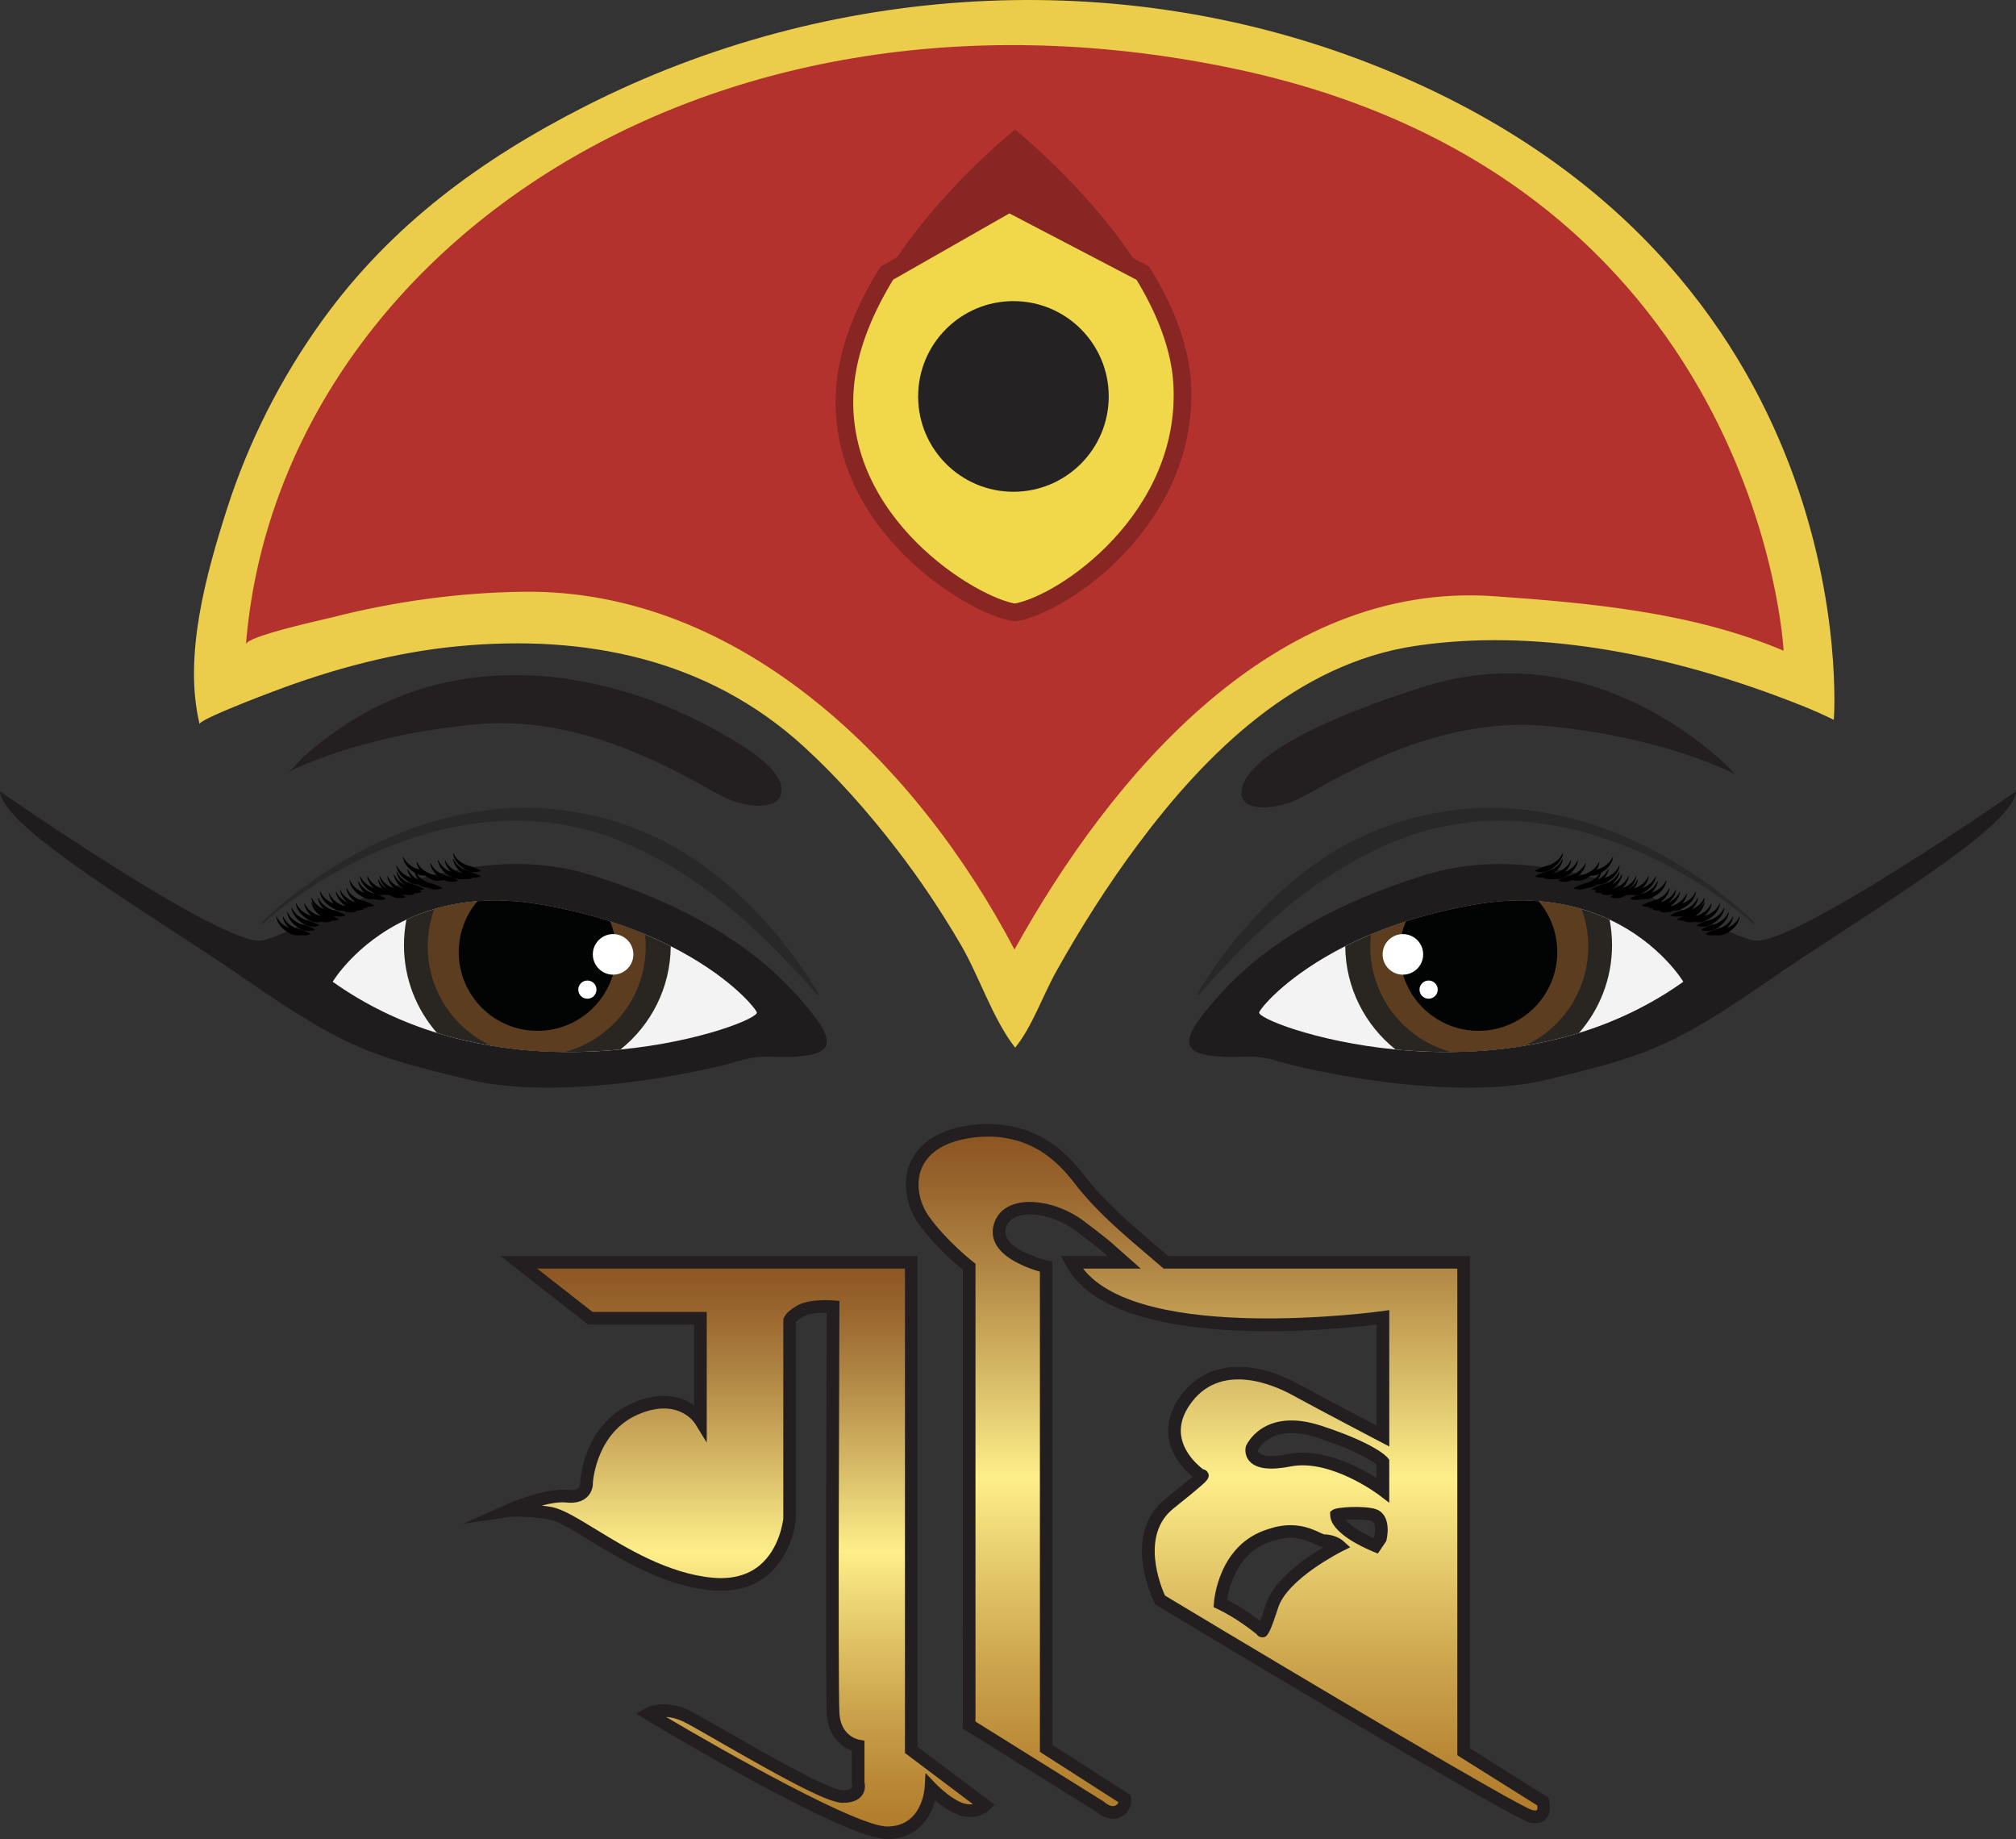 <?xml version="1.0" encoding="utf-8"?>
<!-- Generator: Adobe Illustrator 23.0.2, SVG Export Plug-In . SVG Version: 6.00 Build 0)  -->
<svg version="1.1" id="Layer_1" xmlns="http://www.w3.org/2000/svg" xmlns:xlink="http://www.w3.org/1999/xlink" x="0px" y="0px"
	 viewBox="0 0 799.39 729.07" style="enable-background:new 0 0 799.39 729.07;" xml:space="preserve">
<rect x="0" y="0" width="799.39" height="729.07" fill="#333333" stroke="none"/>
<style type="text/css">
	.st0{fill:#EBCD4B;}
	.st1{fill:#B3322D;}
	.st2{fill:#882623;}
	.st3{fill:#F1D84B;}
	.st4{fill:none;stroke:#882623;stroke-width:7;stroke-miterlimit:10;}
	.st5{fill:#242222;}
	.st6{fill:#231F20;}
	.st7{fill:#282828;}
	.st8{fill:#1E1C1D;}
	.st9{fill:#F3F3F3;}
	.st10{fill:#292621;}
	.st11{fill:#5C3D20;}
	.st12{fill:#020403;}
	.st13{fill:#FFFFFF;}
	.st14{fill:url(#SVGID_1_);}
	.st15{fill:url(#SVGID_2_);}
</style>
<path class="st0" d="M402.54,415.33c6.72-8.25,10.98-20.74,16.32-30.29c9.7-17.33,20.37-34.17,32.23-50.1
	c27.09-36.39,62.96-71.83,110.14-78.88c47.34-7.07,98.06,3.14,142.48,19.55c7.92,2.92,15.87,6.01,23.44,9.76
	c0,0,14.3-182.13-182.81-259.74C443.43-14.11,328.49-6.89,232.08,42.11c-41.22,20.95-76.92,47.03-104.19,84.79
	c-16.54,22.9-29.46,48.41-38.04,75.32c-8.17,25.59-17.22,58.14-10.69,84.86c-0.45-1.84,27.38-12.27,29.2-12.96
	c23.53-8.92,48.47-15.6,73.58-17.96c50.03-4.7,98.55,4.92,136.75,39.78c13.36,12.2,25.63,26.16,36.68,40.47
	c9.33,12.08,17.83,24.8,25.54,37.98C388.41,387.23,393.6,403.92,402.54,415.33"/>
<path class="st1" d="M402.27,376.44c38.41-69.3,103.27-146.11,190.06-140.08c38.37,2.67,78.99,6.4,114.91,21.61
	c0,0-9.19-188.43-220.6-231.32c-211.4-42.89-376.85,77.62-389.11,228.77c0.26-3.21,30.82-9.83,33.55-10.53
	c24.91-6.38,50.43-9.94,76.16-10.3C294.19,233.37,364.15,303.75,402.27,376.44"/>
<path class="st2" d="M468.77,152.27c2.87,52.79-46.5,87.22-66.3,90.55c-17.14-2.47-70.91-35.42-67.48-88.17
	c3.4-52.43,67.48-103.27,67.48-103.27S466.04,102.23,468.77,152.27"/>
<path class="st3" d="M402.46,242.82c-17.14-2.47-70.9-35.42-67.48-88.17c1.05-16.08,7.79-32,16.65-46.36l48.54-27.68l53,27.68
	c8.45,13.79,14.78,28.93,15.6,43.98C471.64,205.05,422.27,239.49,402.46,242.82"/>
<path class="st4" d="M402.46,242.82c-17.14-2.47-70.9-35.42-67.48-88.17c1.05-16.08,7.79-32,16.65-46.36l48.54-27.68l53,27.68
	c8.45,13.79,14.78,28.93,15.6,43.98C471.64,205.05,422.27,239.49,402.46,242.82z"/>
<path class="st5" d="M439.64,157.16c0,20.87-16.92,37.79-37.79,37.79c-20.87,0-37.79-16.92-37.79-37.79
	c0-20.87,16.92-37.79,37.79-37.79C422.73,119.38,439.64,136.29,439.64,157.16"/>
<path class="st6" d="M113.87,306.26c2.33-1.25,4.59-4.59,6.58-6.35c5.93-5.27,12.34-10.02,19.07-14.23
	c43.59-27.26,97.62-21.27,141.53,2.28c4.94,2.65,9.81,5.35,14.48,8.47c4.84,3.23,17.3,11.76,13.75,19.45
	c-2.04,4.43-11.32,4.68-20.85,0.77c-9.53-3.92-51.83-33.96-99.49-29.53C141.29,291.54,113.88,306.26,113.87,306.26"/>
<path class="st6" d="M688.11,306.95c0,0-51.77-57.51-123.83-34.62c-72.07,22.89-73.62,39.81-71.57,44.23
	c2.04,4.43,11.32,4.68,20.85,0.77c9.53-3.92,51.83-33.96,99.49-29.53C660.71,292.23,688.11,306.95,688.11,306.95"/>
<path class="st7" d="M103.59,365.8c7.71-7.53,16.29-14.09,25.31-19.99c9.03-5.88,18.6-11.01,28.62-15.14
	c10.04-4.08,20.54-7.15,31.31-8.87c10.77-1.71,21.82-2.09,32.73-0.81c5.46,0.61,10.88,1.6,16.21,2.94
	c5.34,1.35,10.57,3.09,15.7,5.11c5.13,2.01,10.05,4.53,14.83,7.23c4.78,2.73,9.29,5.87,13.69,9.14c4.29,3.4,8.51,6.88,12.44,10.67
	c0.98,0.95,1.98,1.88,2.93,2.84l2.84,2.93c1.93,1.91,3.68,4,5.49,6.02c7.13,8.18,13.5,16.96,19.02,26.22l-0.57,0.41
	c-7.12-8.05-14.35-15.9-22.02-23.23c-3.88-3.62-7.71-7.26-11.81-10.58c-4.01-3.42-8.2-6.6-12.47-9.64
	c-8.58-6.01-17.57-11.37-27.09-15.64c-4.75-2.13-9.63-4.01-14.63-5.51c-5.01-1.46-10.11-2.59-15.29-3.37
	c-10.35-1.55-20.93-1.55-31.37-0.24c-10.45,1.31-20.75,3.95-30.69,7.62c-9.96,3.63-19.58,8.27-28.75,13.71
	c-4.59,2.71-9.06,5.64-13.4,8.74c-4.34,3.1-8.6,6.36-12.56,9.92L103.59,365.8z"/>
<path class="st8" d="M316.09,418.82c-9.58,0.77-13.28-1.28-23.62,1.91c-10.34,3.2-68.47,16.47-106.6,7.28
	c-38.12-9.19-49.02-12.51-87.06-38.81C60.77,362.9,1.02,328.42,0,313.75c0,0,88.68,61.67,103.83,59.11
	c8.99-1.52,33.42-16.52,63.54-24.83c4.86-1.35,9.88-2.52,15-3.43c16.59-2.95,34.31-3.17,51.76,2.22c5.34,1.65,10.37,3.37,15.11,5.14
	v0.01c4.97,1.85,9.61,3.76,13.96,5.71v0.01c35.19,15.79,51.03,34.13,59.53,44.96C333.28,416.1,325.66,418.05,316.09,418.82"/>
<path class="st9" d="M246.02,416.06c-6.97,0.68-14.39,1.05-22.08,0.98c-9.38-0.08-19.17-0.82-29.13-2.49
	c-7.14-1.18-14.35-2.84-21.55-5.06c-14.11-4.36-28.13-10.89-41.34-20.29c0,0,8.97-15.14,29.23-24.64c3.38-1.6,7.08-3.03,11.1-4.21
	c5.14-1.5,10.81-2.59,17.03-3.07c7.47-0.58,15.74-0.27,24.85,1.28c10.25,1.74,19.5,4.06,27.78,6.73c4.96,1.6,9.58,3.32,13.86,5.11
	c3.64,1.52,7.04,3.1,10.2,4.7c22.19,11.22,32.83,23.51,34.12,26.19C301.09,403.37,278.19,412.93,246.02,416.06"/>
<path d="M109.72,363.4c0.44,1.02,1.13,1.92,1.93,2.64c0.79,0.73,1.71,1.3,2.66,1.75l0.74,0.29c0.25,0.08,0.52,0.14,0.77,0.21
	c0.5,0.16,1.02,0.27,1.51,0.49c0.5,0.19,1.01,0.38,1.52,0.63c0.52,0.2,1.05,0.44,1.59,0.8l-0.02,0.2c-0.59,0.22-1.19,0.32-1.8,0.39
	c-0.6,0.01-1.21,0.01-1.81-0.09c-1.21-0.19-2.29-0.84-3.29-1.53c-1.01-0.67-1.93-1.51-2.63-2.49c-0.68-0.99-1.22-2.08-1.37-3.26
	L109.72,363.4z"/>
<path d="M112.32,363.4c0.44,1.02,1.13,1.92,1.93,2.64c0.79,0.73,1.71,1.3,2.66,1.75l0.74,0.29c0.26,0.08,0.52,0.14,0.77,0.21
	c0.5,0.16,1.02,0.27,1.51,0.49c0.5,0.19,1.01,0.38,1.52,0.63c0.52,0.2,1.05,0.44,1.59,0.8l-0.02,0.2c-0.59,0.22-1.19,0.32-1.8,0.39
	c-0.6,0.01-1.21,0.01-1.81-0.09c-1.21-0.19-2.29-0.84-3.29-1.53c-1.01-0.67-1.93-1.51-2.63-2.49c-0.68-0.99-1.22-2.08-1.37-3.26
	L112.32,363.4z"/>
<path d="M114.05,361.67c0.44,1.02,1.13,1.92,1.93,2.64c0.79,0.73,1.71,1.3,2.66,1.75l0.74,0.29c0.25,0.08,0.52,0.14,0.77,0.21
	c0.5,0.16,1.02,0.27,1.51,0.49c0.5,0.19,1.01,0.38,1.52,0.63c0.52,0.2,1.05,0.45,1.59,0.8l-0.02,0.2c-0.59,0.22-1.19,0.32-1.8,0.39
	c-0.6,0.01-1.21,0.01-1.81-0.09c-1.21-0.19-2.29-0.84-3.29-1.53c-1.01-0.67-1.93-1.51-2.63-2.49c-0.68-0.99-1.22-2.08-1.37-3.26
	L114.05,361.67z"/>
<path d="M115.78,359.94c0.44,1.02,1.13,1.92,1.93,2.64c0.79,0.73,1.71,1.3,2.66,1.75l0.74,0.29c0.25,0.08,0.52,0.14,0.77,0.21
	c0.5,0.16,1.02,0.27,1.51,0.49c0.5,0.19,1.01,0.38,1.52,0.63c0.52,0.2,1.05,0.45,1.59,0.8l-0.02,0.2c-0.59,0.22-1.19,0.32-1.8,0.39
	c-0.6,0.01-1.21,0.01-1.81-0.09c-1.21-0.19-2.29-0.84-3.29-1.53c-1.01-0.67-1.93-1.51-2.63-2.49c-0.68-0.99-1.22-2.08-1.37-3.26
	L115.78,359.94z"/>
<path d="M117.51,358.21c0.44,1.02,1.13,1.92,1.93,2.64c0.79,0.73,1.71,1.3,2.66,1.75l0.74,0.29c0.26,0.08,0.52,0.14,0.77,0.21
	c0.5,0.16,1.02,0.27,1.51,0.49c0.5,0.19,1.01,0.38,1.52,0.63c0.52,0.2,1.05,0.45,1.59,0.8l-0.02,0.2c-0.59,0.22-1.19,0.32-1.8,0.39
	c-0.6,0.01-1.21,0.01-1.81-0.09c-1.21-0.19-2.29-0.84-3.29-1.53c-1.01-0.67-1.93-1.51-2.63-2.49c-0.68-0.99-1.22-2.08-1.37-3.26
	L117.51,358.21z"/>
<path d="M120.87,358.21c0.44,1.02,1.13,1.92,1.93,2.64c0.79,0.73,1.71,1.3,2.66,1.75l0.74,0.29c0.25,0.08,0.52,0.14,0.77,0.21
	c0.5,0.16,1.02,0.27,1.51,0.49c0.5,0.19,1.01,0.38,1.52,0.63c0.52,0.2,1.05,0.45,1.59,0.8l-0.02,0.2c-0.59,0.22-1.19,0.32-1.8,0.39
	c-0.6,0.01-1.21,0.01-1.81-0.09c-1.21-0.19-2.29-0.84-3.29-1.53c-1.01-0.67-1.93-1.51-2.63-2.49c-0.68-0.99-1.22-2.08-1.37-3.26
	L120.87,358.21z"/>
<path d="M123.63,357.57c0.44,1.02,1.13,1.92,1.93,2.64c0.79,0.73,1.71,1.3,2.66,1.75l0.74,0.29c0.25,0.08,0.52,0.14,0.77,0.21
	c0.5,0.16,1.02,0.27,1.51,0.49c0.5,0.19,1.01,0.38,1.52,0.63c0.52,0.2,1.05,0.45,1.59,0.8l-0.02,0.2c-0.59,0.22-1.19,0.32-1.8,0.39
	c-0.6,0.01-1.21,0.01-1.81-0.09c-1.21-0.19-2.29-0.84-3.29-1.53c-1.01-0.67-1.93-1.51-2.63-2.49c-0.68-0.99-1.22-2.08-1.37-3.26
	L123.63,357.57z"/>
<path d="M123.63,355.96c0.44,1.02,1.13,1.92,1.93,2.64c0.79,0.73,1.71,1.3,2.66,1.75l0.74,0.29c0.25,0.08,0.52,0.14,0.77,0.21
	c0.5,0.16,1.02,0.27,1.51,0.49c0.5,0.19,1.01,0.38,1.52,0.63c0.52,0.2,1.05,0.45,1.59,0.8l-0.02,0.2c-0.59,0.22-1.19,0.32-1.8,0.39
	c-0.6,0.01-1.21,0.01-1.81-0.09c-1.21-0.19-2.29-0.84-3.29-1.53c-1.01-0.67-1.93-1.51-2.63-2.49c-0.68-0.99-1.22-2.08-1.37-3.26
	L123.63,355.96z"/>
<path d="M126.27,355.96c0.44,1.02,1.13,1.92,1.93,2.64c0.79,0.73,1.71,1.3,2.66,1.75l0.74,0.29c0.25,0.08,0.52,0.14,0.77,0.21
	c0.5,0.16,1.02,0.27,1.51,0.49c0.5,0.19,1.01,0.38,1.52,0.63c0.52,0.2,1.05,0.45,1.59,0.8l-0.02,0.2c-0.59,0.22-1.19,0.32-1.8,0.39
	c-0.6,0.01-1.21,0.01-1.81-0.09c-1.21-0.19-2.29-0.84-3.29-1.53c-1.01-0.67-1.93-1.51-2.63-2.49c-0.68-0.99-1.22-2.08-1.37-3.26
	L126.27,355.96z"/>
<path d="M127.05,353.54c0.44,1.02,1.13,1.92,1.93,2.64c0.79,0.73,1.71,1.3,2.66,1.75l0.74,0.29c0.26,0.08,0.52,0.14,0.77,0.21
	c0.5,0.16,1.02,0.27,1.51,0.49c0.5,0.19,1.01,0.38,1.52,0.63c0.52,0.2,1.05,0.45,1.59,0.8l-0.02,0.2c-0.59,0.22-1.19,0.32-1.8,0.39
	c-0.6,0.01-1.21,0.01-1.81-0.09c-1.21-0.19-2.29-0.84-3.29-1.53c-1.01-0.67-1.93-1.51-2.63-2.49c-0.68-0.99-1.22-2.08-1.37-3.26
	L127.05,353.54z"/>
<path d="M130.66,354.3c0.44,1.02,1.13,1.92,1.93,2.64c0.79,0.73,1.71,1.3,2.66,1.75l0.74,0.29c0.26,0.08,0.52,0.14,0.77,0.21
	c0.5,0.16,1.02,0.27,1.51,0.49c0.5,0.19,1.01,0.38,1.52,0.63c0.52,0.2,1.05,0.45,1.59,0.8l-0.02,0.2c-0.59,0.22-1.19,0.32-1.8,0.39
	c-0.6,0.01-1.21,0.01-1.81-0.09c-1.21-0.19-2.29-0.84-3.29-1.53c-1.01-0.67-1.93-1.51-2.63-2.49c-0.68-0.99-1.22-2.08-1.37-3.26
	L130.66,354.3z"/>
<path d="M133.38,353.54c0.44,1.02,1.13,1.92,1.93,2.64c0.79,0.73,1.71,1.3,2.66,1.75l0.74,0.29c0.25,0.08,0.52,0.14,0.77,0.21
	c0.5,0.16,1.02,0.27,1.51,0.49c0.5,0.19,1.01,0.38,1.52,0.63c0.52,0.2,1.05,0.45,1.59,0.8l-0.02,0.2c-0.59,0.22-1.19,0.32-1.8,0.39
	c-0.6,0.01-1.21,0.01-1.81-0.09c-1.21-0.19-2.29-0.84-3.29-1.53c-1.01-0.67-1.93-1.51-2.63-2.49c-0.68-0.99-1.22-2.08-1.37-3.26
	L133.38,353.54z"/>
<path d="M137.51,352.09c0.44,1.02,1.13,1.92,1.93,2.64c0.79,0.73,1.71,1.3,2.66,1.75l0.74,0.29c0.26,0.08,0.52,0.14,0.77,0.21
	c0.5,0.16,1.02,0.27,1.51,0.49c0.5,0.19,1.01,0.38,1.52,0.63c0.52,0.2,1.05,0.44,1.59,0.8l-0.02,0.2c-0.59,0.22-1.19,0.32-1.8,0.39
	c-0.6,0.01-1.21,0.01-1.81-0.09c-1.21-0.19-2.29-0.84-3.29-1.53c-1.01-0.67-1.93-1.51-2.63-2.49c-0.68-0.99-1.22-2.08-1.37-3.26
	L137.51,352.09z"/>
<path d="M142.19,349.34c0.44,1.02,1.13,1.92,1.93,2.64c0.79,0.73,1.71,1.3,2.66,1.75l0.74,0.29c0.26,0.08,0.52,0.14,0.77,0.21
	c0.5,0.16,1.02,0.27,1.51,0.49c0.5,0.19,1.01,0.38,1.52,0.63c0.52,0.2,1.05,0.45,1.59,0.8l-0.02,0.2c-0.59,0.22-1.19,0.32-1.8,0.39
	c-0.6,0.01-1.21,0.01-1.81-0.09c-1.21-0.19-2.29-0.84-3.29-1.53c-1.01-0.67-1.93-1.51-2.63-2.49c-0.68-0.99-1.22-2.08-1.37-3.26
	L142.19,349.34z"/>
<path d="M134.98,352.79c0.44,1.02,1.13,1.92,1.93,2.64c0.79,0.73,1.71,1.3,2.66,1.75l0.74,0.29c0.26,0.08,0.52,0.14,0.77,0.21
	c0.5,0.16,1.02,0.27,1.51,0.49c0.5,0.19,1.01,0.38,1.52,0.63c0.52,0.2,1.05,0.45,1.59,0.8l-0.01,0.2c-0.59,0.22-1.19,0.32-1.8,0.39
	c-0.6,0.01-1.21,0.01-1.81-0.09c-1.21-0.19-2.29-0.84-3.29-1.53c-1.01-0.67-1.93-1.51-2.63-2.49c-0.68-0.99-1.22-2.08-1.37-3.26
	L134.98,352.79z"/>
<path d="M138.79,349.07c0.44,1.02,1.13,1.92,1.93,2.64c0.79,0.73,1.71,1.3,2.66,1.75l0.74,0.29c0.25,0.08,0.52,0.14,0.77,0.21
	c0.5,0.16,1.02,0.27,1.51,0.49c0.5,0.19,1.01,0.38,1.52,0.63c0.52,0.2,1.05,0.44,1.59,0.8l-0.02,0.2c-0.59,0.22-1.19,0.32-1.8,0.39
	c-0.6,0.01-1.21,0.01-1.81-0.09c-1.21-0.19-2.29-0.84-3.29-1.53c-1.01-0.67-1.93-1.51-2.63-2.49c-0.68-0.99-1.22-2.08-1.37-3.26
	L138.79,349.07z"/>
<path d="M142.92,347.4c0.44,1.02,1.13,1.92,1.93,2.64c0.79,0.73,1.71,1.3,2.66,1.75l0.74,0.29c0.26,0.08,0.52,0.14,0.77,0.21
	c0.5,0.16,1.02,0.27,1.51,0.49c0.5,0.19,1.01,0.38,1.52,0.63c0.52,0.2,1.05,0.44,1.59,0.8l-0.02,0.2c-0.59,0.22-1.19,0.32-1.8,0.39
	c-0.6,0.01-1.21,0.01-1.81-0.09c-1.21-0.19-2.29-0.84-3.29-1.53c-1.01-0.67-1.93-1.51-2.63-2.49c-0.68-0.99-1.22-2.08-1.37-3.26
	L142.92,347.4z"/>
<path d="M150.07,348.64c0.44,1.02,1.13,1.92,1.93,2.64c0.79,0.73,1.71,1.3,2.66,1.75l0.74,0.29c0.26,0.08,0.52,0.14,0.77,0.21
	c0.5,0.16,1.02,0.27,1.51,0.49c0.5,0.19,1.01,0.38,1.52,0.63c0.52,0.2,1.05,0.45,1.59,0.8l-0.02,0.2c-0.59,0.22-1.19,0.32-1.8,0.39
	c-0.6,0.01-1.21,0.01-1.81-0.09c-1.21-0.19-2.29-0.84-3.29-1.53c-1.01-0.67-1.93-1.51-2.63-2.49c-0.68-0.99-1.22-2.08-1.37-3.26
	L150.07,348.64z"/>
<path d="M145.79,347.4c0.44,1.02,1.13,1.92,1.93,2.64c0.79,0.73,1.71,1.3,2.66,1.75l0.74,0.29c0.26,0.08,0.52,0.14,0.77,0.21
	c0.5,0.16,1.02,0.27,1.51,0.49c0.5,0.19,1.01,0.38,1.52,0.63c0.52,0.2,1.05,0.44,1.59,0.8l-0.02,0.2c-0.59,0.22-1.19,0.32-1.8,0.39
	c-0.6,0.01-1.21,0.01-1.81-0.09c-1.21-0.19-2.29-0.84-3.29-1.53c-1.01-0.67-1.93-1.51-2.63-2.49c-0.68-0.99-1.22-2.08-1.37-3.26
	L145.79,347.4z"/>
<path d="M150.7,347.4c0.44,1.02,1.13,1.92,1.93,2.64c0.79,0.73,1.71,1.3,2.66,1.75l0.74,0.29c0.25,0.08,0.52,0.14,0.77,0.21
	c0.5,0.16,1.02,0.27,1.51,0.49c0.5,0.19,1.01,0.38,1.52,0.63c0.52,0.2,1.05,0.44,1.59,0.8l-0.02,0.2c-0.59,0.22-1.19,0.32-1.8,0.39
	c-0.6,0.01-1.21,0.01-1.81-0.09c-1.21-0.19-2.29-0.84-3.29-1.53c-1.01-0.67-1.93-1.51-2.63-2.49c-0.68-0.99-1.22-2.08-1.37-3.26
	L150.7,347.4z"/>
<path d="M153.73,347.4c0.44,1.02,1.13,1.92,1.93,2.64c0.79,0.73,1.71,1.3,2.66,1.75l0.74,0.29c0.26,0.08,0.52,0.14,0.77,0.21
	c0.5,0.16,1.02,0.27,1.51,0.49c0.5,0.19,1.01,0.38,1.52,0.63c0.52,0.2,1.05,0.44,1.59,0.8l-0.02,0.2c-0.59,0.22-1.19,0.32-1.8,0.39
	c-0.6,0.01-1.21,0.01-1.81-0.09c-1.21-0.19-2.29-0.84-3.29-1.53c-1.01-0.67-1.93-1.51-2.63-2.49c-0.68-0.99-1.22-2.08-1.37-3.26
	L153.73,347.4z"/>
<path d="M156.33,346.65c0.44,1.02,1.13,1.92,1.93,2.64c0.79,0.73,1.71,1.3,2.66,1.75l0.74,0.29c0.26,0.08,0.52,0.14,0.77,0.21
	c0.5,0.16,1.02,0.27,1.51,0.49c0.5,0.19,1.01,0.38,1.52,0.63c0.52,0.2,1.05,0.45,1.59,0.8l-0.02,0.2c-0.59,0.22-1.19,0.32-1.8,0.39
	c-0.6,0.01-1.21,0.01-1.81-0.09c-1.21-0.19-2.29-0.84-3.29-1.53c-1.01-0.67-1.93-1.51-2.63-2.49c-0.68-0.99-1.22-2.08-1.37-3.26
	L156.33,346.65z"/>
<path d="M157.36,345.55c0.44,1.02,1.13,1.92,1.93,2.64c0.79,0.73,1.71,1.3,2.66,1.75l0.74,0.29c0.26,0.08,0.52,0.14,0.77,0.21
	c0.5,0.16,1.02,0.27,1.51,0.49c0.5,0.19,1.01,0.38,1.52,0.63c0.52,0.2,1.05,0.45,1.59,0.8l-0.02,0.2c-0.59,0.22-1.19,0.32-1.8,0.39
	c-0.6,0.01-1.21,0.01-1.81-0.09c-1.21-0.19-2.29-0.84-3.29-1.53c-1.01-0.67-1.93-1.51-2.63-2.49c-0.68-0.99-1.22-2.08-1.37-3.26
	L157.36,345.55z"/>
<path d="M157.36,343.2c0.44,1.02,1.13,1.92,1.93,2.64c0.79,0.73,1.71,1.3,2.66,1.75l0.74,0.29c0.26,0.08,0.52,0.14,0.77,0.21
	c0.5,0.16,1.02,0.27,1.51,0.49c0.5,0.19,1.01,0.38,1.52,0.63c0.52,0.2,1.05,0.45,1.59,0.8l-0.02,0.2c-0.59,0.22-1.19,0.32-1.8,0.39
	c-0.6,0.01-1.21,0.01-1.81-0.09c-1.21-0.19-2.29-0.84-3.29-1.53c-1.01-0.67-1.93-1.51-2.63-2.49c-0.68-0.99-1.22-2.08-1.37-3.26
	L157.36,343.2z"/>
<path d="M159.96,339.75c0.44,1.02,1.13,1.92,1.93,2.64c0.79,0.73,1.71,1.3,2.66,1.75l0.74,0.29c0.26,0.08,0.52,0.14,0.77,0.21
	c0.5,0.16,1.02,0.27,1.51,0.49c0.5,0.19,1.01,0.38,1.52,0.63c0.52,0.2,1.05,0.45,1.59,0.8l-0.02,0.2c-0.59,0.22-1.19,0.32-1.8,0.39
	c-0.6,0.01-1.21,0.01-1.81-0.09c-1.21-0.19-2.29-0.84-3.29-1.53c-1.01-0.68-1.93-1.51-2.63-2.49c-0.68-0.99-1.22-2.08-1.37-3.26
	L159.96,339.75z"/>
<path d="M165.37,341.74c0.44,1.02,1.13,1.92,1.93,2.64c0.79,0.73,1.71,1.3,2.66,1.75l0.74,0.29c0.26,0.08,0.52,0.14,0.77,0.21
	c0.5,0.16,1.02,0.27,1.51,0.49c0.5,0.19,1.01,0.38,1.52,0.63c0.52,0.2,1.05,0.45,1.59,0.8l-0.02,0.2c-0.59,0.22-1.19,0.32-1.8,0.39
	c-0.6,0.01-1.21,0.01-1.81-0.09c-1.21-0.19-2.29-0.84-3.29-1.53c-1.01-0.67-1.93-1.51-2.63-2.49c-0.68-0.99-1.22-2.08-1.37-3.26
	L165.37,341.74z"/>
<path d="M161.73,344.55c0.44,1.02,1.13,1.92,1.93,2.64c0.79,0.73,1.71,1.3,2.66,1.75l0.74,0.29c0.25,0.08,0.52,0.14,0.77,0.21
	c0.5,0.16,1.02,0.27,1.51,0.49c0.5,0.19,1.01,0.38,1.52,0.63c0.52,0.2,1.05,0.45,1.59,0.8l-0.02,0.2c-0.59,0.22-1.19,0.32-1.8,0.39
	c-0.6,0.01-1.21,0.01-1.81-0.09c-1.21-0.19-2.29-0.84-3.29-1.53c-1.01-0.67-1.93-1.51-2.63-2.49c-0.68-0.99-1.22-2.08-1.37-3.26
	L161.73,344.55z"/>
<path d="M164.53,345.19c0.44,1.02,1.13,1.92,1.93,2.64c0.79,0.73,1.71,1.3,2.66,1.75l0.74,0.29c0.26,0.08,0.52,0.14,0.77,0.21
	c0.5,0.16,1.02,0.27,1.51,0.49c0.5,0.19,1.01,0.38,1.52,0.63c0.52,0.2,1.05,0.45,1.59,0.8l-0.02,0.2c-0.59,0.22-1.19,0.32-1.8,0.39
	c-0.6,0.01-1.21,0.01-1.81-0.09c-1.21-0.19-2.29-0.84-3.29-1.53c-1.01-0.67-1.93-1.51-2.63-2.49c-0.68-0.99-1.22-2.08-1.37-3.26
	L164.53,345.19z"/>
<path d="M170.77,342.18c0.44,1.02,1.13,1.92,1.93,2.64c0.79,0.73,1.71,1.3,2.66,1.75l0.74,0.29c0.26,0.08,0.52,0.14,0.77,0.21
	c0.5,0.16,1.02,0.27,1.51,0.49c0.5,0.19,1.01,0.38,1.52,0.63c0.52,0.2,1.05,0.44,1.59,0.8l-0.02,0.2c-0.59,0.22-1.19,0.32-1.8,0.39
	c-0.6,0.01-1.21,0.01-1.81-0.09c-1.21-0.19-2.29-0.84-3.29-1.53c-1.01-0.67-1.93-1.51-2.63-2.49c-0.68-0.99-1.22-2.08-1.37-3.26
	L170.77,342.18z"/>
<path d="M173.84,341.11c0.44,1.02,1.13,1.92,1.93,2.64c0.79,0.73,1.71,1.3,2.66,1.75l0.74,0.29c0.25,0.08,0.52,0.14,0.77,0.21
	c0.5,0.16,1.02,0.27,1.51,0.49c0.5,0.19,1.01,0.38,1.52,0.63c0.52,0.2,1.05,0.45,1.59,0.8l-0.02,0.2c-0.59,0.22-1.19,0.32-1.8,0.39
	c-0.6,0.01-1.21,0.01-1.81-0.09c-1.21-0.19-2.29-0.84-3.29-1.53c-1.01-0.67-1.93-1.51-2.63-2.49c-0.68-0.99-1.22-2.08-1.37-3.26
	L173.84,341.11z"/>
<path d="M176.59,341.11c0.44,1.02,1.13,1.92,1.93,2.64c0.79,0.73,1.71,1.3,2.66,1.75l0.74,0.29c0.26,0.08,0.52,0.14,0.77,0.21
	c0.5,0.16,1.02,0.27,1.51,0.49c0.5,0.19,1.01,0.38,1.52,0.63c0.52,0.2,1.05,0.45,1.59,0.8l-0.02,0.2c-0.59,0.22-1.19,0.32-1.8,0.39
	c-0.6,0.01-1.21,0.01-1.81-0.09c-1.21-0.19-2.29-0.84-3.29-1.53c-1.01-0.67-1.93-1.51-2.63-2.49c-0.68-0.99-1.22-2.08-1.37-3.26
	L176.59,341.11z"/>
<path d="M179.82,340.51c0.44,1.02,1.13,1.92,1.93,2.64c0.79,0.73,1.71,1.3,2.66,1.75l0.74,0.29c0.25,0.08,0.52,0.14,0.77,0.21
	c0.5,0.16,1.02,0.27,1.51,0.49c0.5,0.19,1.01,0.38,1.52,0.63c0.52,0.2,1.05,0.45,1.59,0.8l-0.02,0.2c-0.59,0.22-1.19,0.32-1.8,0.39
	c-0.6,0.01-1.21,0.01-1.81-0.09c-1.21-0.19-2.29-0.84-3.29-1.53c-1.01-0.67-1.93-1.51-2.63-2.49c-0.68-0.99-1.22-2.08-1.37-3.26
	L179.82,340.51z"/>
<path d="M179.82,338.3c0.44,1.02,1.13,1.92,1.93,2.64c0.79,0.73,1.71,1.3,2.66,1.75l0.74,0.29c0.25,0.08,0.52,0.14,0.77,0.21
	c0.5,0.16,1.02,0.27,1.51,0.49c0.5,0.19,1.01,0.38,1.52,0.63c0.52,0.2,1.05,0.45,1.59,0.8l-0.02,0.2c-0.59,0.22-1.19,0.32-1.8,0.39
	c-0.6,0.01-1.21,0.01-1.81-0.09c-1.21-0.19-2.29-0.84-3.29-1.53c-1.01-0.67-1.93-1.51-2.63-2.49c-0.68-0.99-1.22-2.08-1.37-3.26
	L179.82,338.3z"/>
<path class="st10" d="M265.97,375.1c-0.13,16.58-7.89,31.35-19.95,40.96c-6.97,0.68-14.39,1.05-22.08,0.98
	c-9.38-0.08-19.17-0.82-29.13-2.49c-7.14-1.18-14.35-2.84-21.55-5.06c-8.14-9.31-13.08-21.49-13.08-34.83
	c0-3.45,0.33-6.83,0.97-10.1c3.38-1.6,7.08-3.03,11.1-4.21c5.14-1.5,10.81-2.59,17.03-3.07c7.47-0.58,15.74-0.27,24.85,1.28
	c10.25,1.74,19.5,4.06,27.78,6.73c4.96,1.6,9.58,3.32,13.86,5.11C259.41,371.92,262.81,373.5,265.97,375.1"/>
<path class="st11" d="M256.04,375.26c0,20.03-13.62,36.87-32.1,41.78c-9.38-0.08-19.17-0.82-29.13-2.49
	c-14.87-6.82-25.2-21.85-25.2-39.29c0-5.24,0.93-10.26,2.64-14.91c5.14-1.5,10.81-2.59,17.03-3.07c7.47-0.58,15.74-0.27,24.85,1.28
	c10.25,1.74,19.5,4.06,27.78,6.73c4.96,1.6,9.58,3.32,13.86,5.11C255.95,372,256.04,373.62,256.04,375.26"/>
<path class="st12" d="M244.36,377.44c0,17.24-13.98,31.22-31.23,31.22s-31.23-13.98-31.23-31.22c0-7.69,2.77-14.72,7.38-20.16
	c7.47-0.58,15.74-0.27,24.85,1.28c10.25,1.74,19.5,4.06,27.78,6.73C243.49,369.02,244.36,373.13,244.36,377.44"/>
<path class="st13" d="M251.15,378.35c0,4.44-3.6,8.04-8.04,8.04c-4.44,0-8.04-3.6-8.04-8.04c0-4.44,3.6-8.04,8.04-8.04
	C247.55,370.31,251.15,373.91,251.15,378.35"/>
<path class="st13" d="M236.52,392.32c0,1.99-1.62,3.61-3.61,3.61c-1.99,0-3.61-1.61-3.61-3.61c0-1.99,1.62-3.61,3.61-3.61
	C234.9,388.71,236.52,390.33,236.52,392.32"/>
<path class="st7" d="M695.31,366.31c-3.97-3.56-8.22-6.82-12.56-9.92c-4.34-3.1-8.81-6.03-13.4-8.74
	c-9.16-5.44-18.79-10.08-28.75-13.71c-9.94-3.67-20.24-6.31-30.69-7.63c-10.44-1.31-21.03-1.32-31.37,0.24
	c-5.17,0.78-10.28,1.91-15.29,3.37c-5,1.49-9.87,3.38-14.63,5.5c-9.51,4.27-18.5,9.63-27.08,15.64c-4.27,3.04-8.46,6.21-12.47,9.64
	c-4.1,3.32-7.94,6.96-11.81,10.58c-7.67,7.33-14.9,15.18-22.02,23.23l-0.57-0.41c5.52-9.26,11.89-18.04,19.02-26.21
	c1.81-2.02,3.56-4.11,5.49-6.02l2.84-2.93c0.96-0.97,1.96-1.89,2.93-2.84c3.93-3.79,8.14-7.27,12.44-10.67
	c4.39-3.27,8.91-6.41,13.69-9.14c4.79-2.71,9.7-5.22,14.83-7.23c5.13-2.02,10.36-3.76,15.7-5.11c5.34-1.34,10.76-2.33,16.21-2.94
	c10.91-1.28,21.96-0.9,32.73,0.81c10.78,1.71,21.28,4.78,31.32,8.87c10.02,4.13,19.59,9.25,28.62,15.14
	c9.02,5.9,17.6,12.46,25.31,19.99L695.31,366.31z"/>
<path class="st8" d="M483.3,418.82c9.58,0.77,13.28-1.28,23.62,1.91c10.34,3.2,68.47,16.47,106.6,7.28
	c38.12-9.19,49.02-12.51,87.06-38.81c38.04-26.3,97.79-60.78,98.81-75.45c0,0-88.68,61.67-103.83,59.11
	c-8.99-1.52-33.42-16.52-63.54-24.83c-4.86-1.35-9.88-2.52-15-3.43c-16.59-2.95-34.31-3.17-51.76,2.22
	c-5.34,1.65-10.37,3.37-15.11,5.14v0.01c-4.97,1.85-9.61,3.76-13.96,5.71v0.01c-35.19,15.79-51.03,34.13-59.53,44.96
	C466.11,416.1,473.73,418.05,483.3,418.82"/>
<path class="st9" d="M553.37,416.06c6.97,0.68,14.39,1.05,22.08,0.98c9.38-0.08,19.17-0.82,29.13-2.49
	c7.14-1.18,14.35-2.84,21.55-5.06c14.11-4.36,28.13-10.89,41.34-20.29c0,0-8.97-15.14-29.23-24.64c-3.38-1.6-7.08-3.03-11.1-4.21
	c-5.14-1.5-10.81-2.59-17.03-3.07c-7.47-0.58-15.74-0.27-24.85,1.28c-10.25,1.74-19.5,4.06-27.78,6.73
	c-4.96,1.6-9.58,3.32-13.86,5.11c-3.64,1.52-7.04,3.1-10.2,4.7c-22.19,11.22-32.83,23.51-34.12,26.19
	C498.3,403.37,521.2,412.93,553.37,416.06"/>
<path d="M689.87,363.44c-0.15,1.18-0.69,2.27-1.37,3.26c-0.7,0.98-1.61,1.82-2.63,2.49c-1,0.68-2.09,1.34-3.29,1.53
	c-0.6,0.1-1.21,0.1-1.81,0.09c-0.61-0.07-1.21-0.17-1.8-0.39l-0.02-0.2c0.54-0.35,1.06-0.6,1.59-0.8c0.51-0.26,1.02-0.44,1.52-0.63
	c0.49-0.22,1.01-0.33,1.51-0.49c0.26-0.07,0.52-0.13,0.77-0.21l0.74-0.29c0.96-0.45,1.87-1.02,2.66-1.75
	c0.8-0.72,1.49-1.62,1.93-2.64L689.87,363.44z"/>
<path d="M687.26,363.44c-0.15,1.18-0.69,2.27-1.37,3.26c-0.7,0.98-1.61,1.82-2.63,2.49c-1,0.68-2.09,1.34-3.29,1.53
	c-0.6,0.1-1.21,0.1-1.81,0.09c-0.61-0.07-1.21-0.17-1.8-0.39l-0.02-0.2c0.54-0.35,1.06-0.6,1.59-0.8c0.51-0.26,1.02-0.44,1.52-0.63
	c0.49-0.22,1.01-0.33,1.51-0.49c0.26-0.07,0.52-0.13,0.77-0.21l0.74-0.29c0.95-0.45,1.87-1.02,2.66-1.75
	c0.8-0.72,1.49-1.62,1.93-2.64L687.26,363.44z"/>
<path d="M685.53,361.71c-0.15,1.18-0.69,2.27-1.37,3.26c-0.7,0.98-1.61,1.82-2.63,2.49c-1,0.68-2.09,1.34-3.29,1.53
	c-0.6,0.1-1.21,0.1-1.81,0.09c-0.6-0.07-1.21-0.17-1.8-0.39l-0.02-0.2c0.54-0.35,1.06-0.6,1.59-0.8c0.51-0.25,1.02-0.44,1.52-0.63
	c0.49-0.22,1.01-0.33,1.51-0.49c0.25-0.07,0.52-0.13,0.77-0.21l0.74-0.29c0.95-0.45,1.87-1.02,2.66-1.75
	c0.8-0.72,1.49-1.62,1.93-2.64L685.53,361.71z"/>
<path d="M683.8,359.98c-0.15,1.18-0.69,2.27-1.37,3.26c-0.7,0.98-1.61,1.82-2.63,2.49c-1,0.68-2.09,1.34-3.29,1.53
	c-0.6,0.1-1.21,0.1-1.81,0.09c-0.6-0.07-1.21-0.17-1.8-0.39l-0.02-0.2c0.54-0.35,1.06-0.6,1.59-0.8c0.51-0.25,1.02-0.44,1.52-0.63
	c0.49-0.22,1.01-0.33,1.51-0.49c0.25-0.07,0.52-0.13,0.77-0.21l0.74-0.29c0.95-0.45,1.87-1.02,2.66-1.75
	c0.8-0.72,1.49-1.62,1.93-2.64L683.8,359.98z"/>
<path d="M682.07,358.25c-0.15,1.18-0.69,2.27-1.37,3.26c-0.7,0.98-1.61,1.82-2.63,2.49c-1,0.68-2.09,1.34-3.29,1.53
	c-0.6,0.1-1.21,0.1-1.81,0.09c-0.6-0.07-1.21-0.17-1.8-0.39l-0.02-0.2c0.54-0.35,1.06-0.6,1.59-0.8c0.51-0.26,1.02-0.44,1.52-0.63
	c0.49-0.22,1.01-0.33,1.51-0.49c0.25-0.07,0.52-0.13,0.77-0.21l0.74-0.29c0.95-0.45,1.87-1.02,2.66-1.75
	c0.8-0.72,1.49-1.62,1.93-2.64L682.07,358.25z"/>
<path d="M678.72,358.25c-0.15,1.18-0.69,2.27-1.37,3.26c-0.7,0.98-1.61,1.82-2.63,2.49c-1,0.68-2.09,1.34-3.29,1.53
	c-0.6,0.1-1.21,0.1-1.81,0.09c-0.6-0.07-1.21-0.17-1.8-0.39l-0.02-0.2c0.54-0.35,1.06-0.6,1.59-0.8c0.51-0.26,1.02-0.44,1.52-0.63
	c0.49-0.22,1.01-0.33,1.51-0.49c0.25-0.07,0.52-0.13,0.77-0.21l0.74-0.29c0.95-0.45,1.87-1.02,2.66-1.75
	c0.8-0.72,1.49-1.62,1.93-2.64L678.72,358.25z"/>
<path d="M675.95,357.61c-0.15,1.18-0.69,2.27-1.37,3.26c-0.7,0.98-1.61,1.82-2.63,2.49c-1,0.68-2.09,1.34-3.29,1.53
	c-0.6,0.1-1.21,0.1-1.81,0.09c-0.6-0.07-1.21-0.17-1.8-0.39l-0.02-0.2c0.54-0.35,1.06-0.59,1.59-0.8c0.51-0.26,1.02-0.44,1.52-0.63
	c0.49-0.22,1.01-0.33,1.51-0.49c0.26-0.07,0.52-0.13,0.77-0.21l0.74-0.29c0.96-0.45,1.87-1.02,2.66-1.75
	c0.8-0.72,1.49-1.62,1.93-2.64L675.95,357.61z"/>
<path d="M675.95,356.01c-0.15,1.18-0.69,2.27-1.37,3.26c-0.7,0.98-1.61,1.82-2.63,2.49c-1,0.68-2.09,1.34-3.29,1.53
	c-0.6,0.1-1.21,0.1-1.81,0.09c-0.6-0.07-1.21-0.17-1.8-0.39l-0.02-0.2c0.54-0.35,1.06-0.59,1.59-0.8c0.51-0.26,1.02-0.44,1.52-0.63
	c0.49-0.22,1.01-0.33,1.51-0.49c0.26-0.07,0.52-0.13,0.77-0.21l0.74-0.29c0.96-0.45,1.87-1.02,2.66-1.75
	c0.8-0.72,1.49-1.62,1.93-2.64L675.95,356.01z"/>
<path d="M673.32,356.01c-0.15,1.18-0.69,2.27-1.37,3.26c-0.7,0.98-1.61,1.82-2.63,2.49c-1,0.68-2.09,1.34-3.29,1.53
	c-0.6,0.1-1.21,0.1-1.81,0.09c-0.6-0.07-1.21-0.17-1.8-0.39l-0.02-0.2c0.54-0.35,1.06-0.59,1.59-0.8c0.51-0.26,1.02-0.44,1.52-0.63
	c0.49-0.22,1.01-0.33,1.51-0.49c0.25-0.07,0.52-0.13,0.77-0.21l0.74-0.29c0.95-0.45,1.87-1.02,2.66-1.75
	c0.8-0.72,1.49-1.62,1.93-2.64L673.32,356.01z"/>
<path d="M672.53,353.58c-0.15,1.18-0.69,2.27-1.37,3.26c-0.7,0.98-1.61,1.82-2.63,2.49c-1,0.68-2.09,1.34-3.29,1.53
	c-0.6,0.1-1.21,0.1-1.81,0.09c-0.61-0.07-1.21-0.17-1.8-0.39l-0.02-0.2c0.54-0.35,1.06-0.6,1.59-0.8c0.51-0.25,1.02-0.44,1.52-0.63
	c0.49-0.22,1.01-0.33,1.51-0.49c0.26-0.07,0.52-0.13,0.77-0.21l0.74-0.29c0.95-0.45,1.87-1.02,2.66-1.75
	c0.8-0.72,1.49-1.62,1.93-2.64L672.53,353.58z"/>
<path d="M668.93,354.34c-0.15,1.18-0.69,2.27-1.37,3.26c-0.7,0.98-1.61,1.82-2.63,2.49c-1,0.68-2.09,1.34-3.29,1.53
	c-0.6,0.1-1.21,0.1-1.81,0.09c-0.61-0.07-1.21-0.17-1.8-0.39l-0.02-0.2c0.54-0.35,1.06-0.59,1.59-0.8c0.51-0.26,1.02-0.44,1.52-0.63
	c0.49-0.22,1.01-0.33,1.51-0.49c0.26-0.07,0.52-0.13,0.77-0.21l0.74-0.29c0.95-0.45,1.87-1.02,2.66-1.75
	c0.8-0.72,1.49-1.62,1.93-2.64L668.93,354.34z"/>
<path d="M666.2,353.58c-0.15,1.18-0.69,2.27-1.37,3.26c-0.7,0.98-1.61,1.82-2.63,2.49c-1,0.68-2.09,1.34-3.29,1.53
	c-0.6,0.1-1.21,0.1-1.81,0.09c-0.61-0.07-1.21-0.17-1.8-0.39l-0.02-0.2c0.54-0.35,1.06-0.6,1.59-0.8c0.51-0.25,1.02-0.44,1.52-0.63
	c0.49-0.22,1.01-0.33,1.51-0.49c0.26-0.07,0.52-0.13,0.77-0.21l0.74-0.29c0.96-0.45,1.87-1.02,2.66-1.75
	c0.8-0.72,1.49-1.62,1.93-2.64L666.2,353.58z"/>
<path d="M662.07,352.13c-0.15,1.18-0.69,2.27-1.37,3.26c-0.7,0.98-1.61,1.82-2.63,2.49c-1,0.68-2.09,1.34-3.29,1.53
	c-0.6,0.1-1.21,0.1-1.81,0.09c-0.6-0.07-1.21-0.17-1.8-0.39l-0.02-0.2c0.54-0.35,1.06-0.6,1.59-0.8c0.51-0.26,1.02-0.44,1.52-0.63
	c0.49-0.22,1.01-0.33,1.51-0.49c0.26-0.07,0.52-0.13,0.77-0.21l0.74-0.29c0.95-0.45,1.87-1.02,2.66-1.75
	c0.8-0.72,1.49-1.62,1.93-2.64L662.07,352.13z"/>
<path d="M657.39,349.38c-0.15,1.18-0.69,2.27-1.37,3.26c-0.7,0.98-1.61,1.82-2.63,2.49c-1,0.68-2.09,1.34-3.29,1.53
	c-0.6,0.1-1.21,0.1-1.81,0.09c-0.61-0.07-1.21-0.17-1.8-0.39l-0.02-0.2c0.54-0.35,1.06-0.6,1.59-0.8c0.51-0.25,1.02-0.44,1.52-0.63
	c0.49-0.22,1.01-0.33,1.51-0.49c0.26-0.07,0.52-0.13,0.77-0.21l0.74-0.29c0.95-0.45,1.87-1.02,2.66-1.75
	c0.8-0.72,1.49-1.62,1.93-2.64L657.39,349.38z"/>
<path d="M664.61,352.83c-0.15,1.18-0.69,2.27-1.37,3.26c-0.7,0.98-1.61,1.82-2.63,2.49c-1,0.68-2.09,1.34-3.29,1.53
	c-0.6,0.1-1.21,0.1-1.81,0.09c-0.6-0.07-1.21-0.17-1.8-0.39l-0.02-0.2c0.54-0.35,1.06-0.6,1.59-0.8c0.51-0.25,1.02-0.44,1.52-0.63
	c0.49-0.22,1.01-0.33,1.51-0.49c0.26-0.07,0.52-0.13,0.77-0.21l0.74-0.29c0.95-0.45,1.87-1.02,2.66-1.75
	c0.8-0.72,1.49-1.62,1.93-2.64L664.61,352.83z"/>
<path d="M660.8,349.11c-0.15,1.18-0.69,2.27-1.37,3.26c-0.7,0.98-1.61,1.82-2.63,2.49c-1,0.68-2.09,1.34-3.29,1.53
	c-0.6,0.1-1.21,0.1-1.81,0.09c-0.61-0.07-1.21-0.17-1.8-0.39l-0.02-0.2c0.54-0.35,1.06-0.6,1.59-0.8c0.51-0.26,1.02-0.44,1.52-0.63
	c0.49-0.22,1.01-0.33,1.51-0.49c0.26-0.07,0.52-0.13,0.77-0.21l0.74-0.29c0.96-0.45,1.87-1.02,2.66-1.75
	c0.8-0.72,1.49-1.62,1.93-2.64L660.8,349.11z"/>
<path d="M656.67,347.44c-0.15,1.18-0.69,2.27-1.37,3.26c-0.7,0.98-1.61,1.82-2.63,2.49c-1,0.68-2.09,1.34-3.29,1.53
	c-0.6,0.1-1.21,0.1-1.81,0.09c-0.61-0.07-1.21-0.17-1.8-0.39l-0.02-0.2c0.54-0.35,1.06-0.6,1.59-0.8c0.51-0.26,1.02-0.44,1.52-0.63
	c0.49-0.22,1.01-0.33,1.51-0.49c0.26-0.07,0.52-0.13,0.77-0.21l0.74-0.29c0.95-0.45,1.87-1.02,2.66-1.75
	c0.8-0.72,1.49-1.62,1.93-2.64L656.67,347.44z"/>
<path d="M649.52,348.68c-0.15,1.18-0.69,2.27-1.37,3.26c-0.7,0.98-1.61,1.82-2.63,2.49c-1,0.68-2.09,1.34-3.29,1.53
	c-0.6,0.1-1.21,0.1-1.81,0.09c-0.6-0.07-1.21-0.17-1.8-0.39l-0.02-0.2c0.54-0.35,1.06-0.6,1.59-0.8c0.51-0.25,1.02-0.44,1.52-0.63
	c0.49-0.22,1.01-0.33,1.51-0.49c0.26-0.07,0.52-0.13,0.77-0.21l0.74-0.29c0.95-0.45,1.87-1.02,2.66-1.75
	c0.8-0.72,1.49-1.62,1.93-2.64L649.52,348.68z"/>
<path d="M653.8,347.44c-0.15,1.18-0.69,2.27-1.37,3.26c-0.7,0.98-1.61,1.82-2.63,2.49c-1,0.68-2.09,1.34-3.29,1.53
	c-0.6,0.1-1.21,0.1-1.81,0.09c-0.6-0.07-1.21-0.17-1.8-0.39l-0.02-0.2c0.54-0.35,1.06-0.6,1.59-0.8c0.51-0.26,1.02-0.44,1.52-0.63
	c0.49-0.22,1.01-0.33,1.51-0.49c0.25-0.07,0.52-0.13,0.77-0.21l0.74-0.29c0.95-0.45,1.87-1.02,2.66-1.75
	c0.8-0.72,1.49-1.62,1.93-2.64L653.8,347.44z"/>
<path d="M648.88,347.44c-0.15,1.18-0.69,2.27-1.37,3.26c-0.7,0.98-1.61,1.82-2.63,2.49c-1,0.68-2.09,1.34-3.29,1.53
	c-0.6,0.1-1.21,0.1-1.81,0.09c-0.6-0.07-1.21-0.17-1.8-0.39l-0.02-0.2c0.54-0.35,1.06-0.6,1.59-0.8c0.51-0.26,1.02-0.44,1.52-0.63
	c0.49-0.22,1.01-0.33,1.51-0.49c0.25-0.07,0.52-0.13,0.77-0.21l0.74-0.29c0.95-0.45,1.87-1.02,2.66-1.75
	c0.8-0.72,1.49-1.62,1.93-2.64L648.88,347.44z"/>
<path d="M645.86,347.44c-0.15,1.18-0.69,2.27-1.37,3.26c-0.7,0.98-1.61,1.82-2.63,2.49c-1,0.68-2.09,1.34-3.29,1.53
	c-0.6,0.1-1.21,0.1-1.81,0.09c-0.61-0.07-1.21-0.17-1.8-0.39l-0.02-0.2c0.54-0.35,1.06-0.6,1.59-0.8c0.51-0.26,1.02-0.44,1.52-0.63
	c0.49-0.22,1.01-0.33,1.51-0.49c0.26-0.07,0.52-0.13,0.77-0.21l0.74-0.29c0.95-0.45,1.87-1.02,2.66-1.75
	c0.8-0.72,1.49-1.62,1.93-2.64L645.86,347.44z"/>
<path d="M643.26,346.69c-0.15,1.18-0.69,2.27-1.37,3.26c-0.7,0.98-1.61,1.82-2.63,2.49c-1,0.68-2.09,1.34-3.29,1.53
	c-0.6,0.1-1.21,0.1-1.81,0.09c-0.61-0.07-1.21-0.17-1.8-0.39l-0.02-0.2c0.54-0.35,1.06-0.6,1.59-0.8c0.51-0.26,1.02-0.44,1.52-0.63
	c0.49-0.22,1.01-0.33,1.51-0.49c0.26-0.07,0.52-0.13,0.77-0.21l0.74-0.29c0.96-0.45,1.87-1.02,2.66-1.75
	c0.8-0.72,1.49-1.62,1.93-2.64L643.26,346.69z"/>
<path d="M642.23,345.59c-0.15,1.18-0.69,2.27-1.37,3.26c-0.7,0.98-1.61,1.82-2.63,2.49c-1,0.68-2.09,1.34-3.29,1.53
	c-0.6,0.1-1.21,0.1-1.81,0.09c-0.6-0.07-1.21-0.17-1.8-0.39l-0.02-0.2c0.54-0.35,1.06-0.6,1.59-0.8c0.51-0.25,1.02-0.44,1.52-0.63
	c0.49-0.22,1.01-0.33,1.51-0.49c0.26-0.07,0.52-0.13,0.77-0.21l0.74-0.29c0.95-0.45,1.87-1.02,2.66-1.75
	c0.8-0.72,1.49-1.62,1.93-2.64L642.23,345.59z"/>
<path d="M642.23,343.24c-0.15,1.18-0.69,2.27-1.37,3.26c-0.7,0.98-1.61,1.82-2.63,2.49c-1,0.68-2.09,1.34-3.29,1.53
	c-0.6,0.1-1.21,0.1-1.81,0.09c-0.6-0.07-1.21-0.17-1.8-0.39l-0.02-0.2c0.54-0.35,1.06-0.6,1.59-0.8c0.51-0.26,1.02-0.44,1.52-0.63
	c0.49-0.22,1.01-0.33,1.51-0.49c0.26-0.07,0.52-0.13,0.77-0.21l0.74-0.29c0.95-0.45,1.87-1.02,2.66-1.75
	c0.8-0.72,1.49-1.62,1.93-2.64L642.23,343.24z"/>
<path d="M639.62,339.79c-0.15,1.18-0.69,2.27-1.37,3.26c-0.7,0.98-1.61,1.82-2.63,2.49c-1,0.68-2.09,1.34-3.29,1.53
	c-0.6,0.1-1.21,0.1-1.81,0.09c-0.6-0.07-1.21-0.17-1.8-0.39l-0.02-0.2c0.54-0.35,1.06-0.6,1.59-0.8c0.51-0.26,1.02-0.44,1.52-0.63
	c0.49-0.22,1.01-0.33,1.51-0.49c0.26-0.07,0.52-0.13,0.77-0.21l0.74-0.29c0.95-0.45,1.87-1.02,2.66-1.75
	c0.8-0.72,1.49-1.62,1.93-2.64L639.62,339.79z"/>
<path d="M634.22,341.79c-0.15,1.18-0.69,2.27-1.37,3.26c-0.7,0.98-1.61,1.82-2.63,2.49c-1,0.68-2.09,1.34-3.29,1.53
	c-0.6,0.1-1.21,0.1-1.81,0.09c-0.6-0.07-1.21-0.17-1.8-0.39l-0.02-0.2c0.54-0.35,1.06-0.6,1.59-0.8c0.51-0.25,1.02-0.44,1.52-0.63
	c0.49-0.22,1.01-0.33,1.51-0.49c0.26-0.07,0.52-0.13,0.77-0.21l0.74-0.29c0.95-0.45,1.87-1.02,2.66-1.75
	c0.8-0.72,1.49-1.62,1.93-2.64L634.22,341.79z"/>
<path d="M637.85,344.59c-0.15,1.18-0.69,2.27-1.37,3.26c-0.7,0.98-1.61,1.82-2.63,2.49c-1,0.68-2.09,1.34-3.29,1.53
	c-0.6,0.1-1.21,0.1-1.81,0.09c-0.61-0.07-1.21-0.17-1.8-0.39l-0.02-0.2c0.54-0.35,1.06-0.6,1.59-0.8c0.51-0.25,1.02-0.44,1.52-0.63
	c0.49-0.22,1.01-0.33,1.51-0.49c0.26-0.07,0.52-0.13,0.77-0.21l0.74-0.29c0.96-0.45,1.87-1.02,2.66-1.75
	c0.8-0.72,1.49-1.62,1.93-2.64L637.85,344.59z"/>
<path d="M635.05,345.23c-0.15,1.18-0.69,2.27-1.37,3.26c-0.7,0.98-1.61,1.82-2.63,2.49c-1,0.68-2.09,1.34-3.29,1.53
	c-0.6,0.1-1.21,0.1-1.81,0.09c-0.61-0.07-1.21-0.17-1.8-0.39l-0.02-0.2c0.54-0.35,1.06-0.6,1.59-0.8c0.51-0.25,1.02-0.44,1.52-0.63
	c0.49-0.22,1.01-0.33,1.51-0.49c0.26-0.07,0.52-0.13,0.77-0.21l0.74-0.29c0.96-0.45,1.87-1.02,2.66-1.75
	c0.8-0.72,1.49-1.62,1.93-2.64L635.05,345.23z"/>
<path d="M628.82,342.22c-0.15,1.18-0.69,2.27-1.37,3.26c-0.7,0.98-1.61,1.82-2.63,2.49c-1,0.68-2.09,1.34-3.29,1.53
	c-0.6,0.1-1.21,0.1-1.81,0.09c-0.6-0.07-1.21-0.17-1.8-0.39l-0.02-0.2c0.54-0.35,1.06-0.6,1.59-0.8c0.51-0.26,1.02-0.44,1.52-0.63
	c0.49-0.22,1.01-0.33,1.51-0.49c0.26-0.07,0.52-0.13,0.77-0.21l0.74-0.29c0.95-0.45,1.87-1.02,2.66-1.75
	c0.8-0.72,1.49-1.62,1.93-2.64L628.82,342.22z"/>
<path d="M625.75,341.15c-0.15,1.18-0.69,2.27-1.37,3.26c-0.7,0.98-1.61,1.82-2.63,2.49c-1,0.68-2.09,1.34-3.29,1.53
	c-0.6,0.1-1.21,0.1-1.81,0.09c-0.61-0.07-1.21-0.17-1.8-0.39l-0.02-0.2c0.54-0.35,1.06-0.6,1.59-0.8c0.51-0.26,1.02-0.44,1.52-0.63
	c0.49-0.22,1.01-0.33,1.51-0.49c0.26-0.07,0.52-0.13,0.77-0.21l0.74-0.29c0.96-0.45,1.87-1.02,2.66-1.75
	c0.8-0.72,1.49-1.62,1.93-2.64L625.75,341.15z"/>
<path d="M622.99,341.15c-0.15,1.18-0.69,2.27-1.37,3.26c-0.7,0.98-1.61,1.82-2.63,2.49c-1,0.68-2.09,1.34-3.29,1.53
	c-0.6,0.1-1.21,0.1-1.81,0.09c-0.61-0.07-1.21-0.17-1.8-0.39l-0.02-0.2c0.54-0.35,1.06-0.6,1.59-0.8c0.51-0.26,1.02-0.44,1.52-0.63
	c0.49-0.22,1.01-0.33,1.51-0.49c0.26-0.07,0.52-0.13,0.77-0.21l0.74-0.29c0.96-0.45,1.87-1.02,2.66-1.75
	c0.8-0.72,1.49-1.62,1.93-2.64L622.99,341.15z"/>
<path d="M619.76,340.55c-0.15,1.18-0.69,2.27-1.37,3.26c-0.7,0.98-1.61,1.82-2.63,2.49c-1,0.68-2.09,1.34-3.29,1.53
	c-0.6,0.1-1.21,0.1-1.81,0.09c-0.6-0.07-1.21-0.17-1.8-0.39l-0.02-0.2c0.54-0.35,1.06-0.6,1.59-0.8c0.51-0.25,1.02-0.44,1.52-0.63
	c0.49-0.22,1.01-0.33,1.51-0.49c0.26-0.07,0.52-0.13,0.77-0.21l0.74-0.29c0.96-0.45,1.87-1.02,2.66-1.75
	c0.8-0.72,1.49-1.62,1.93-2.64L619.76,340.55z"/>
<path d="M619.76,338.34c-0.15,1.18-0.69,2.27-1.37,3.26c-0.7,0.98-1.61,1.82-2.63,2.49c-1,0.68-2.09,1.34-3.29,1.53
	c-0.6,0.1-1.21,0.1-1.81,0.09c-0.6-0.07-1.21-0.17-1.8-0.39l-0.02-0.2c0.54-0.35,1.06-0.6,1.59-0.8c0.51-0.25,1.02-0.44,1.52-0.63
	c0.49-0.22,1.01-0.33,1.51-0.49c0.26-0.07,0.52-0.13,0.77-0.21l0.74-0.29c0.96-0.45,1.87-1.02,2.66-1.75
	c0.8-0.72,1.49-1.62,1.93-2.64L619.76,338.34z"/>
<path class="st10" d="M533.42,375.1c0.13,16.58,7.89,31.35,19.95,40.96c6.97,0.68,14.39,1.05,22.08,0.98
	c9.38-0.08,19.17-0.82,29.13-2.49c7.14-1.18,14.35-2.84,21.55-5.06c8.14-9.31,13.08-21.49,13.08-34.83c0-3.45-0.33-6.83-0.97-10.1
	c-3.38-1.6-7.08-3.03-11.1-4.21c-5.14-1.5-10.81-2.59-17.03-3.07c-7.47-0.58-15.74-0.27-24.85,1.28
	c-10.25,1.74-19.5,4.06-27.78,6.73c-4.96,1.6-9.58,3.32-13.86,5.11C539.98,371.92,536.58,373.5,533.42,375.1"/>
<path class="st11" d="M543.35,375.26c0,20.03,13.62,36.87,32.1,41.78c9.38-0.08,19.17-0.82,29.13-2.49
	c14.87-6.82,25.2-21.85,25.2-39.29c0-5.24-0.93-10.26-2.64-14.91c-5.14-1.5-10.81-2.59-17.03-3.07c-7.47-0.58-15.74-0.27-24.85,1.28
	c-10.25,1.74-19.5,4.06-27.78,6.73c-4.96,1.6-9.58,3.32-13.86,5.11C543.44,372,543.35,373.62,543.35,375.26"/>
<path class="st12" d="M555.03,377.44c0,17.24,13.98,31.22,31.23,31.22s31.23-13.98,31.23-31.22c0-7.69-2.77-14.72-7.38-20.16
	c-7.47-0.58-15.74-0.27-24.85,1.28c-10.25,1.74-19.5,4.06-27.78,6.73C555.9,369.02,555.03,373.13,555.03,377.44"/>
<path class="st13" d="M548.24,378.35c0,4.44,3.6,8.04,8.04,8.04s8.04-3.6,8.04-8.04c0-4.44-3.6-8.04-8.04-8.04
	S548.24,373.91,548.24,378.35"/>
<path class="st13" d="M562.87,392.32c0,1.99,1.62,3.61,3.61,3.61c1.99,0,3.61-1.61,3.61-3.61c0-1.99-1.62-3.61-3.61-3.61
	C564.49,388.71,562.87,390.33,562.87,392.32"/>
<linearGradient id="SVGID_1_" gradientUnits="userSpaceOnUse" x1="295.934" y1="726.573" x2="295.934" y2="500.414">
	<stop  offset="0" style="stop-color:#B07B2B"/>
	<stop  offset="0.079" style="stop-color:#B88634"/>
	<stop  offset="0.219" style="stop-color:#CCA44D"/>
	<stop  offset="0.402" style="stop-color:#ECD474"/>
	<stop  offset="0.493" style="stop-color:#FEEF8A"/>
	<stop  offset="0.611" style="stop-color:#DFC56E"/>
	<stop  offset="0.794" style="stop-color:#B28845"/>
	<stop  offset="0.929" style="stop-color:#96622C"/>
	<stop  offset="1" style="stop-color:#8B5422"/>
</linearGradient>
<path class="st14" d="M205.73,500.41l28.37,22.18h43.64v40.46c0,0-7.69-12.54-25.91-4.51c-18.23,8.02-19.23,29.15-19.23,29.15
	s0.56,6.35-7.91,5.46c-8.47-0.89-23.41,5.8-23.41,5.8s5.79-0.89,16.72,0.89c10.92,1.78,35.67,25.41,64.2,28.09
	c28.53,2.68,30.9-25.86,30.9-25.86V523.6c0,0-0.17-1.17,4.01-3.76c4.18-2.59,13.24-1.81,13.24-1.81s-0.67,150.25,0,161.4
	c0.67,11.15,9.92,12.71,9.92,12.71v14.71c0,0,1.84,5.52-6.35,5.35s-51.16-26.42-60.86-31.43c-9.7-5.02-15.88-1.34-15.88-1.34
	s78.25,47.15,94.63,47.15c16.38,0,17.33-17.83,17.33-17.83s6.58,6.91,12.37,8.58c5.8,1.67,9.08-1.61,9.08-1.61l-29.26-22.01V500.41
	H205.73z"/>
<path class="st6" d="M351.8,729.07c-16.6,0-87.85-42.65-95.92-47.51l-3.58-2.16l3.59-2.13c0.3-0.18,7.5-4.32,18.31,1.27
	c2.56,1.32,7.21,4,13.11,7.38c14.4,8.27,41.21,23.66,46.65,23.77c2.84,0.05,3.61-0.66,3.78-0.88c0.35-0.45,0.14-1.21,0.14-1.22
	l-0.13-0.38l0.01-0.36v-12.83c-4.01-1.51-9.39-5.71-9.92-14.45c-0.63-10.46-0.1-139.18-0.01-159.16c-3.23-0.03-7.41,0.31-9.41,1.55
	c-1.81,1.12-2.55,1.83-2.83,2.16l-0.01,78.16c-0.05,0.56-1.25,13.81-11.09,22.05c-5.85,4.9-13.43,6.95-22.54,6.1
	c-18.69-1.75-35.78-12.2-48.26-19.83c-6.76-4.14-12.61-7.71-16.12-8.28c-10.3-1.68-15.89-0.9-15.95-0.89l-17.91,2.64l16.52-7.4
	c0.64-0.29,15.65-6.96,24.69-6c2.12,0.22,3.65-0.07,4.43-0.84c0.76-0.75,0.73-1.91,0.73-1.92l-0.02-0.17l0.01-0.17
	c0.04-0.93,1.3-22.77,20.72-31.32c11.89-5.23,19.88-2.35,24.42,0.88v-32.03h-42l-34.76-27.18h165.36v194.53l30.56,22.99l-2.03,2.03
	c-0.18,0.18-4.41,4.31-11.55,2.25c-3.6-1.04-7.35-3.77-9.98-6C368.97,720.67,363.63,729.07,351.8,729.07 M264.1,680.65
	c24.79,14.67,75.83,43.43,87.71,43.43c13.78,0,14.8-14.84,14.84-15.47l0.33-5.74l3.97,4.16c1.7,1.79,7.05,6.69,11.26,7.9
	c1.41,0.41,2.61,0.44,3.58,0.3l-26.95-20.28V502.91H212.99l21.97,17.18h45.28v51.82l-4.63-7.55c-0.26-0.42-6.89-10.53-22.78-3.53
	c-15.92,7.01-17.62,25.32-17.73,26.88c0.03,0.86-0.07,3.58-2.22,5.69c-1.91,1.88-4.76,2.64-8.46,2.24c-2.6-0.27-6.1,0.31-9.6,1.22
	c1.13,0.14,2.32,0.31,3.58,0.52c4.47,0.73,10.41,4.36,17.92,8.95c12.06,7.38,28.58,17.47,46.11,19.12
	c7.71,0.73,14.05-0.93,18.83-4.92c7.85-6.55,9.22-17.47,9.34-18.57v-78.26c-0.11-2.39,2.89-4.54,5.2-5.97
	c4.75-2.94,13.76-2.26,14.77-2.18l2.3,0.2l-0.01,2.3c-0.01,1.5-0.66,150.3,0,161.24c0.53,8.78,7.11,10.26,7.86,10.39l2.04,0.38
	l0.02,2.08v14.39c0.22,0.98,0.49,3.23-0.98,5.24c-1.49,2.02-4.16,3-7.92,2.93c-6.21-0.13-25.88-11.14-49.04-24.43
	c-5.61-3.22-10.46-6.01-12.92-7.28C268.83,681.39,266.2,680.78,264.1,680.65"/>
<linearGradient id="SVGID_2_" gradientUnits="userSpaceOnUse" x1="486.909" y1="720.235" x2="486.909" y2="448.101">
	<stop  offset="0" style="stop-color:#B07B2B"/>
	<stop  offset="0.079" style="stop-color:#B88634"/>
	<stop  offset="0.219" style="stop-color:#CCA44D"/>
	<stop  offset="0.402" style="stop-color:#ECD474"/>
	<stop  offset="0.493" style="stop-color:#FEEF8A"/>
	<stop  offset="0.611" style="stop-color:#DFC56E"/>
	<stop  offset="0.794" style="stop-color:#B28845"/>
	<stop  offset="0.929" style="stop-color:#96622C"/>
	<stop  offset="1" style="stop-color:#8B5422"/>
</linearGradient>
<path class="st15" d="M500.33,646.31c0,0-7.92-6.68-16.5-10.7c0,0,1.45-21.4,19.62-26.97c12.38-4.34,19.06,2.15,21.53,2.15
	c3.79,0,6,2,6,2s-22.41,11.12-26.52,23.71c-2.86,8.73-3.74,10.07-4.01,10.07C500.33,646.58,500.33,646.31,500.33,646.31
	 M529.95,600.59c0-0.25,9.95-1.43,14.63,0c4.69,1.41,2.76,9.36,2.76,9.36l-1.92,2.84C545.41,612.8,530.12,606.53,529.95,600.59
	 M496.43,574.09c0,0,5.57-13.48,26.86-6.46c21.28,7.02,25.08,11.93,25.08,11.93v11.15c0,0-19.84-15.17-37.01-11.83
	c-2.93,0.57-5.29,0.81-7.2,0.81C494.9,579.69,496.43,574.09,496.43,574.09 M383.16,448.86c-25.16,4.43-24.33,24.41-16.9,34.77
	c7.45,10.37,18.03,18.56,18.03,18.56v181.68l51.94,32.39c0,0,3.56,3.39,7.02,1.83c3.46-1.56,2.67-5.02,2.67-5.02l-31.09-19.94
	V502.19c0,0-20.96-4.67-18.51-15.6c2.45-10.92,20.43-9.23,32.05-0.45c11.62,8.78,12.7,10.18,12.7,10.18l4.64,4.09h-20.85
	c19.17,36.55,123.5,21.85,123.5,21.85v47.04c0,0-22.19-11.6-35.06-18.62c-12.88-7.02-32.77-11.7-43.97,5.36
	c-11.21,17.05,7.02,29.04,7.02,29.04s3.78-2.07-12.6,10.97c-16.38,13.04-3.79,38.23-3.79,38.23s140.27,84.36,147.13,85.77
	c6.85,1.43,4.68-5.85,4.68-5.85l-31.43-19.72V500.41H462.31c-12-10.33-24.78-20.43-34.46-33.08c-7.33-9.59-16.03-16.38-28.29-18.56
	c-2.58-0.45-5.2-0.67-7.82-0.67C388.87,448.1,385.99,448.36,383.16,448.86"/>
<path class="st6" d="M608.73,722.73c-0.64,0-1.34-0.07-2.12-0.23c-6.92-1.43-124.42-71.95-147.91-86.08l-0.62-0.38l-0.33-0.65
	c-0.55-1.1-13.3-27.16,4.46-41.3c5.78-4.6,8.88-7.19,10.56-8.65c-1.76-1.5-4.25-3.95-6.24-7.19c-3.26-5.3-5.78-13.69,0.73-23.59
	c11.39-17.34,31.88-14.56,47.25-6.18c9.59,5.23,24.51,13.09,31.36,16.68v-40.06c-17.36,2.14-105.04,11.12-123.22-23.53l-1.92-3.66
	h18.41c-0.35-0.35-2.55-2.42-12.27-9.77c-7.38-5.58-17.52-8.11-23.6-5.88c-2.5,0.91-3.97,2.51-4.5,4.88
	c-1.84,8.23,16.43,12.57,16.61,12.61l1.95,0.44l0,2v189.57l30.8,19.76l0.23,1c0.43,1.89,0.13,5.95-4.08,7.85
	c-3.79,1.71-7.7-0.44-9.57-2.11l-52.92-33V503.4c-2.84-2.31-11.23-9.48-17.57-18.3c-3.86-5.38-7.09-14.83-3.45-23.76
	c2.22-5.44,7.82-12.45,21.94-14.93c5.89-1.04,11.71-1.07,17.28-0.09c11.78,2.09,21.26,8.29,29.84,19.5
	c8.08,10.56,18.57,19.48,28.71,28.11c1.57,1.33,3.13,2.66,4.68,4h119.62v195.17l31.06,19.49l0.27,0.9c0.24,0.8,1.3,4.91-1.09,7.52
	C612.31,721.85,610.96,722.73,608.73,722.73 M461.93,632.53c55.68,33.48,139.98,83.49,145.74,85.08c1.2,0.25,1.69,0.06,1.75,0
	c0.22-0.24,0.25-1.08,0.15-1.86l-31.71-19.9V502.91H461.39l-0.7-0.61c-1.78-1.53-3.57-3.05-5.36-4.58
	c-10.34-8.8-21.04-17.89-29.45-28.88c-7.77-10.16-16.27-15.76-26.74-17.61c-4.99-0.88-10.22-0.85-15.54,0.09
	c-9.4,1.65-15.68,5.77-18.18,11.9c-2.68,6.58-0.49,14.27,2.88,18.96c7.16,9.96,17.43,17.96,17.53,18.04l0.97,0.75v181.52
	l50.98,31.79l0.18,0.18c0.01,0.01,2.43,2.19,4.27,1.36c0.8-0.36,1.12-0.9,1.24-1.35l-31.13-19.97V504.13
	c-4.07-1.16-13.31-4.34-17.03-10.2c-1.56-2.46-2.04-5.11-1.42-7.88c0.91-4.04,3.55-6.97,7.66-8.48c7.66-2.81,19.58-0.04,28.34,6.58
	c7.03,5.31,11.68,9.04,12.95,10.38l9.5,8.38h-22.89c23.21,29.92,117.59,17.01,118.58,16.87l2.85-0.4v54.05l-3.66-1.91
	c-0.22-0.11-22.35-11.69-35.1-18.64c-6.51-3.55-28.69-13.72-40.68,4.53c-4.07,6.19-4.29,12.32-0.66,18.23
	c2.12,3.45,4.95,5.84,6.25,6.83c0.87,0.11,1.49,0.66,1.79,1.12c1.33,2.01-0.37,3.51-2.52,5.4c-2.16,1.9-5.85,4.93-10.98,9.01
	C452.05,608.57,460.21,628.71,461.93,632.53 M500.68,649.1c-0.2,0-0.41-0.02-0.63-0.06c-0.78-0.12-1.41-0.57-1.8-1.21
	c-1.8-1.46-8.47-6.67-15.48-9.96l-1.55-0.72l0.12-1.71c0.06-0.94,1.8-23.19,21.38-29.19c10.12-3.54,16.95-0.39,20.61,1.31
	c0.64,0.29,1.42,0.66,1.73,0.73c4.57,0.03,7.3,2.38,7.6,2.65l2.72,2.46l-3.28,1.63c-0.22,0.11-21.52,10.8-25.26,22.24v0
	C503.64,647.04,502.67,649.1,500.68,649.1 M486.53,634.15c5.45,2.77,10.4,6.33,13.15,8.45c0.53-1.36,1.3-3.51,2.4-6.87
	c3.16-9.68,15.7-18.23,22.82-22.43c-1.15-0.02-2.26-0.54-3.67-1.19c-3.45-1.6-8.66-4-16.96-1.1
	C490.66,615.18,487.29,629.32,486.53,634.15 M546.35,615.88l-1.88-0.77c-3.94-1.62-16.82-7.44-17.02-14.45l-0.04-1.3l1.06-0.79
	c1.67-1.24,12.53-1.68,16.84-0.37c5.48,1.65,5.38,8.54,4.46,12.34l-0.11,0.44L546.35,615.88z M533.53,602.6
	c1.99,2.22,6.44,5.01,10.98,7.08l0.48-0.72c0.28-1.56,0.65-5.44-1.14-5.98C541.29,602.2,536.58,602.35,533.53,602.6 M550.87,595.76
	l-4.02-3.06c-0.19-0.15-19.17-14.44-35.02-11.36c-8.23,1.61-13.56,0.96-16.29-1.98c-2.37-2.55-1.62-5.59-1.53-5.93l0.1-0.29
	c0.07-0.16,6.72-15.54,29.96-7.88c21.39,7.06,25.84,12.21,26.28,12.78l0.52,0.68V595.76z M516.54,575.9
	c11.73,0,23.39,6.29,29.33,10.07v-5.34c-1.61-1.33-7.38-5.35-23.36-10.62c-17.51-5.77-22.95,3.41-23.68,4.85
	c-0.02,0.22,0.01,0.72,0.42,1.14c0.52,0.53,2.92,2.14,11.63,0.43C512.75,576.06,514.65,575.9,516.54,575.9"/>
</svg>
